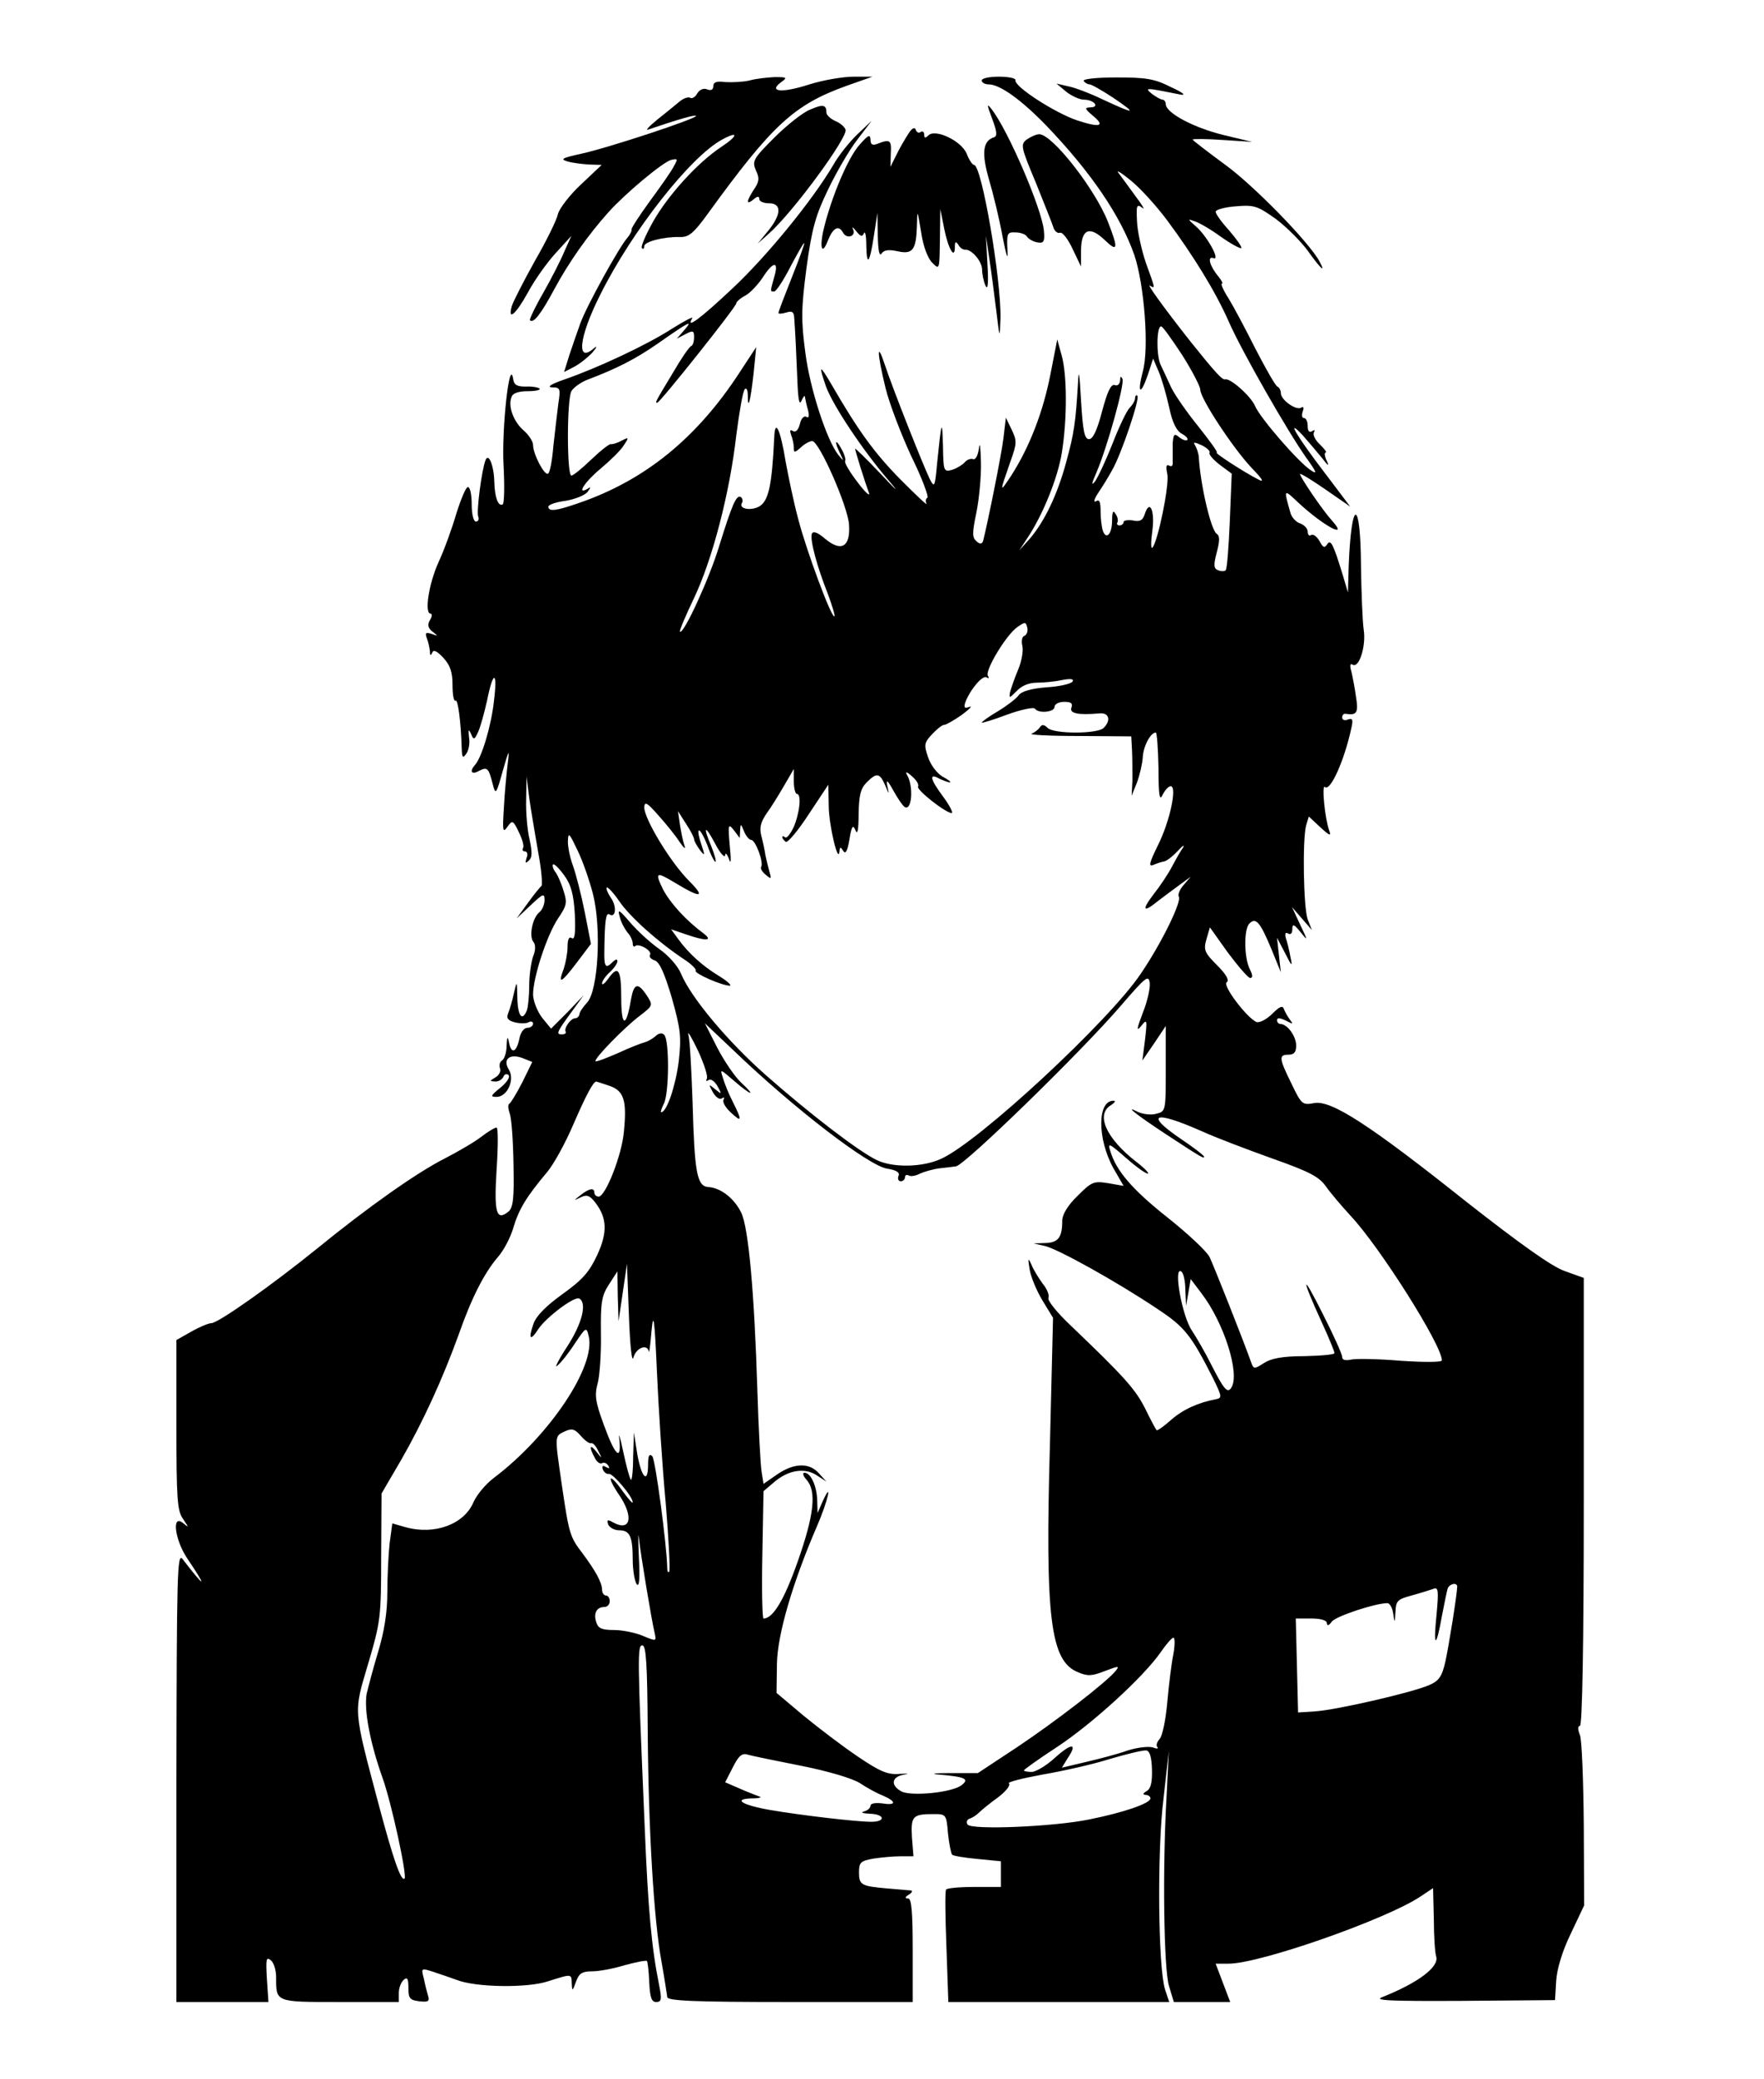 <?xml version="1.0" standalone="no"?>
<!DOCTYPE svg PUBLIC "-//W3C//DTD SVG 20010904//EN"
 "http://www.w3.org/TR/2001/REC-SVG-20010904/DTD/svg10.dtd">
<svg version="1.0" xmlns="http://www.w3.org/2000/svg"
 width="460pt" height="542pt" viewBox="0 0 460 542"
 preserveAspectRatio="xMidYMid meet">
<g transform="translate(0,542) scale(0.1,-0.1)"
fill="#000000" stroke="none">
<path d="M1954 5210 c-18 -4 -46 -5 -63 -4 -22 3 -31 0 -31 -11 0 -9 -6 -12
-16 -8 -10 4 -20 -1 -26 -11 -5 -9 -13 -14 -18 -11 -5 3 -17 -1 -27 -9 -10 -8
-36 -30 -58 -47 -22 -18 -33 -30 -25 -27 82 28 122 39 125 36 6 -6 -230 -84
-300 -99 -50 -11 -55 -14 -35 -20 14 -4 39 -7 57 -8 l32 -1 -54 -51 c-29 -27
-56 -62 -60 -77 -3 -15 -30 -70 -60 -122 -29 -52 -56 -105 -60 -117 -12 -42
10 -23 42 35 17 32 50 78 72 102 l41 45 -18 -40 c-9 -22 -34 -71 -55 -108 -22
-38 -37 -70 -35 -72 9 -9 28 15 63 80 38 71 89 143 142 202 43 48 141 130 163
136 18 4 18 3 7 -17 -6 -12 -34 -52 -62 -90 -27 -37 -49 -71 -48 -74 1 -4 -4
-14 -11 -22 -22 -25 -107 -179 -123 -224 -8 -22 -21 -60 -29 -84 l-13 -42 27
14 c15 8 36 25 47 37 11 13 13 18 5 12 -48 -43 -41 27 15 138 83 167 236 361
318 405 44 24 42 10 -2 -19 -62 -41 -139 -126 -178 -195 -19 -34 -33 -66 -29
-69 3 -4 6 -1 6 5 0 12 51 25 93 24 23 -1 36 10 73 61 168 232 225 284 361
333 l68 24 -50 0 c-27 0 -79 -9 -114 -20 -71 -23 -108 -20 -75 5 18 13 17 14
-16 14 -19 -1 -49 -4 -66 -9z"/>
<path d="M2560 5210 c0 -5 8 -10 18 -10 29 0 84 -39 150 -107 116 -121 194
-235 230 -338 26 -77 39 -244 22 -304 -15 -57 -6 -64 13 -9 l14 43 15 -35 c8
-19 20 -61 27 -93 8 -38 19 -61 33 -68 11 -6 17 -13 14 -16 -3 -3 -12 0 -21 7
-13 11 -15 8 -17 -16 0 -16 0 -37 0 -47 1 -11 -2 -15 -9 -11 -8 4 -9 -3 -5
-22 6 -28 -25 -178 -39 -192 -4 -4 -4 16 0 44 7 53 -7 84 -20 43 -5 -16 -13
-20 -31 -16 -13 2 -24 0 -24 -4 0 -5 -5 -9 -11 -9 -5 0 -8 4 -5 8 2 4 1 14 -5
22 -6 11 -9 6 -9 -17 0 -35 -15 -52 -24 -27 -3 9 -6 31 -6 50 0 26 -3 33 -12
27 -7 -4 -5 6 6 22 10 15 27 42 36 59 24 41 73 187 66 194 -3 3 -6 0 -6 -6 0
-6 -6 -17 -14 -25 -8 -8 -28 -50 -45 -94 -17 -43 -38 -88 -46 -99 -10 -12 -8
-4 5 26 28 66 73 228 67 242 -4 8 -6 7 -6 -4 -1 -10 -7 -15 -14 -12 -10 3 -19
-16 -33 -68 -13 -50 -24 -73 -34 -73 -12 0 -16 20 -21 100 -4 74 -6 86 -8 45
-6 -101 -10 -130 -31 -206 -23 -85 -57 -155 -95 -199 l-27 -30 21 32 c41 61
80 159 90 223 14 86 14 205 -1 255 l-11 40 -18 -92 c-19 -97 -54 -188 -102
-263 -31 -47 -31 -46 -2 37 17 47 17 54 3 83 l-15 31 -6 -51 c-5 -44 -42 -226
-53 -269 -3 -10 -8 -11 -18 -2 -11 10 -11 21 0 74 7 34 13 94 12 132 -1 39 -3
55 -5 37 -3 -20 -9 -32 -16 -29 -7 2 -16 -2 -22 -9 -5 -6 -20 -15 -32 -19 -22
-6 -23 -4 -24 62 -2 73 -4 66 -15 -42 -6 -65 -7 -68 -19 -45 -15 30 -97 236
-118 300 -21 63 -20 30 2 -61 10 -41 41 -122 68 -180 28 -57 46 -106 41 -107
-4 -2 -5 -9 -2 -15 3 -7 -27 22 -68 63 -68 69 -110 127 -180 248 -31 53 -34
52 -14 -6 18 -49 95 -165 161 -242 32 -37 26 -33 -19 15 -36 38 -66 67 -66 65
0 -6 26 -89 36 -115 4 -11 -10 1 -30 28 -20 26 -35 51 -32 55 2 4 -2 18 -10
32 -16 29 -19 19 -3 -13 10 -21 10 -21 -5 -3 -30 38 -74 172 -86 267 -11 83
-11 113 3 220 14 103 24 138 56 204 21 44 55 103 76 130 l38 50 -37 -35 c-20
-19 -49 -55 -63 -80 -54 -92 -174 -239 -264 -323 -83 -78 -122 -107 -104 -77
4 6 -19 -6 -51 -26 -66 -43 -197 -104 -281 -133 -35 -12 -48 -20 -34 -21 22 0
23 -3 17 -42 -3 -24 -9 -74 -13 -111 -3 -37 -9 -70 -14 -72 -9 -6 -39 51 -39
75 0 9 -11 26 -25 38 -26 23 -41 63 -31 87 3 10 19 15 42 15 21 0 34 3 31 7
-4 3 -20 6 -36 5 -23 0 -31 4 -33 21 -10 56 -30 -135 -25 -225 3 -54 2 -100
-2 -103 -12 -7 -21 19 -22 58 -1 43 -15 78 -23 57 -10 -26 -24 -134 -19 -147
3 -7 0 -13 -6 -13 -6 0 -11 19 -11 45 0 25 -4 45 -10 45 -5 0 -18 -31 -30 -69
-11 -38 -32 -96 -47 -128 -25 -56 -37 -133 -20 -133 4 0 4 -8 -2 -17 -7 -12
-5 -21 7 -30 15 -12 15 -12 -2 -6 -16 5 -18 3 -13 -11 4 -10 7 -25 8 -34 0
-11 2 -13 6 -4 3 9 12 5 29 -13 18 -20 24 -37 24 -71 0 -25 3 -43 8 -41 6 5
14 -55 16 -126 1 -23 3 -25 12 -12 6 8 10 27 7 43 -2 20 -1 22 5 9 7 -17 9
-17 19 5 6 13 16 50 23 81 16 80 28 79 18 -1 -7 -65 -32 -147 -49 -166 -16
-18 -9 -27 10 -16 22 11 25 8 36 -35 7 -28 9 -27 26 35 16 56 18 59 13 20 -3
-25 -8 -76 -10 -115 -4 -62 -3 -68 9 -51 13 18 15 18 30 -14 9 -18 14 -36 11
-41 -3 -5 -1 -9 5 -9 6 0 8 -8 4 -17 -4 -14 -3 -15 6 -7 9 8 9 22 2 55 -6 24
-10 71 -9 104 l1 60 7 -55 c4 -30 15 -93 23 -140 9 -47 12 -87 9 -90 -4 -3
-20 -23 -36 -45 l-29 -40 36 34 c33 31 37 33 37 14 0 -11 -6 -26 -14 -32 -18
-15 -27 -63 -15 -77 6 -7 6 -22 -1 -38 -5 -15 -10 -49 -10 -76 0 -27 -3 -55
-6 -64 -12 -31 -24 -15 -25 32 -1 46 -1 46 -9 12 -4 -19 -11 -43 -15 -52 -5
-13 -1 -19 19 -24 13 -3 30 -3 35 1 6 3 11 1 11 -4 0 -6 -7 -11 -15 -11 -9 0
-18 -12 -21 -30 -8 -35 -21 -39 -27 -7 -3 16 -5 14 -6 -10 0 -17 -6 -35 -12
-38 -6 -4 -8 -13 -5 -21 3 -7 -3 -18 -12 -23 -16 -10 -16 -10 0 -11 9 0 18 6
21 13 2 6 8 8 13 4 5 -5 -4 -19 -21 -33 -26 -21 -27 -24 -10 -24 28 0 48 45
32 71 -17 27 2 43 36 30 l25 -10 -26 -53 c-15 -29 -30 -54 -34 -56 -4 -2 -3
-13 1 -25 5 -12 9 -72 10 -133 2 -88 -1 -113 -13 -123 -32 -26 -38 -3 -31 110
4 60 4 109 0 109 -5 0 -23 -11 -40 -24 -18 -14 -61 -39 -96 -57 -71 -36 -198
-125 -334 -236 -115 -93 -256 -193 -274 -193 -7 0 -31 -10 -52 -22 l-39 -22 0
-221 c0 -191 2 -224 17 -245 16 -24 16 -24 0 -11 -30 24 -21 -44 11 -92 54
-80 48 -80 -12 -2 -14 18 -15 -37 -16 -567 l0 -588 120 0 120 0 -4 60 c-3 51
-2 59 10 49 8 -6 14 -26 14 -44 0 -66 -3 -65 166 -65 l154 0 0 24 c0 13 6 28
13 34 9 8 12 3 12 -21 0 -28 4 -32 28 -35 24 -3 28 0 23 15 -3 10 -8 30 -11
45 -7 27 -7 27 27 16 18 -6 44 -15 58 -20 49 -20 185 -22 239 -4 63 20 61 20
62 -6 1 -21 2 -20 11 5 8 22 16 27 42 27 18 0 56 7 85 16 29 8 55 13 58 11 2
-3 5 -28 6 -56 2 -39 6 -51 18 -51 14 0 15 7 8 43 -20 99 -29 196 -38 417 -19
442 -19 470 -6 470 10 0 13 -51 14 -221 2 -264 16 -495 36 -604 8 -44 14 -86
15 -92 0 -10 71 -13 320 -13 l320 0 0 135 c0 101 -3 135 -12 135 -9 0 -8 4 2
10 8 5 11 10 5 11 -5 0 -32 3 -60 5 -69 6 -75 9 -75 42 0 26 4 30 38 36 20 3
52 6 70 6 l34 0 -4 50 c-3 55 2 60 57 60 32 0 33 -1 37 -50 3 -28 8 -53 11
-56 3 -3 33 -8 66 -11 l61 -6 0 -33 0 -34 -69 0 c-39 0 -72 -3 -74 -7 -3 -5
-2 -72 1 -150 l5 -143 288 0 288 0 -11 33 c-18 57 -21 360 -4 497 l14 125 -6
-120 c-11 -190 -7 -445 6 -492 l13 -43 73 0 74 0 -19 50 -19 50 34 0 c82 0
412 116 500 175 l33 22 2 -81 c0 -44 3 -88 6 -97 9 -27 -47 -69 -140 -106 -24
-9 16 -11 210 -10 l240 2 3 50 c2 31 16 78 38 123 l35 74 -1 210 c-1 116 -5
221 -10 234 -6 15 -6 24 0 24 6 0 10 211 10 584 l0 584 -50 18 c-34 12 -115
70 -253 178 -255 203 -354 267 -399 260 -32 -6 -34 -4 -60 50 -33 67 -34 76
-8 76 15 0 20 7 20 24 0 24 -23 56 -41 56 -5 0 -9 5 -9 10 0 7 8 6 23 -1 19
-10 20 -10 11 2 -6 8 -13 20 -16 28 -3 10 -11 7 -30 -12 -15 -15 -33 -24 -41
-22 -25 10 -91 97 -78 104 7 5 -1 20 -25 44 -33 33 -36 40 -28 68 l9 31 47
-66 c27 -36 53 -66 58 -66 7 0 7 7 0 21 -16 29 -17 106 -2 121 17 17 28 4 58
-68 l24 -59 -5 45 -5 45 21 -40 c18 -36 20 -37 14 -10 -3 17 -8 38 -12 49 -3
12 -1 16 6 12 6 -4 11 0 11 11 0 15 4 14 21 -7 20 -25 20 -24 -1 20 l-21 45
26 -30 26 -30 -11 28 c-11 31 -14 207 -4 245 l7 23 30 -28 c25 -23 29 -24 23
-8 -11 30 -20 121 -11 113 14 -13 51 70 69 154 5 22 3 26 -9 22 -8 -4 -15 -1
-15 5 0 6 3 10 8 10 30 -5 35 2 28 44 -3 23 -9 53 -12 66 -5 16 -3 22 3 18 17
-11 36 49 29 92 -3 21 -6 96 -7 165 -1 178 -25 179 -32 1 l-2 -70 -13 44 c-25
82 -32 96 -41 82 -7 -11 -11 -9 -20 8 -7 12 -16 19 -22 16 -5 -4 -9 1 -9 9 0
8 -9 17 -19 21 -11 3 -23 16 -26 28 -18 63 -18 63 21 26 66 -61 133 -97 87
-46 -23 25 -83 113 -83 121 0 3 30 -15 66 -40 l65 -45 -65 86 c-75 98 -105
149 -59 100 15 -17 38 -44 51 -60 15 -20 19 -22 12 -7 -6 12 -7 22 -3 22 4 0
-3 9 -15 21 -12 11 -19 25 -16 31 4 7 2 8 -4 4 -8 -5 -12 0 -12 13 0 12 -4 21
-10 21 -5 0 -6 7 -3 17 4 10 2 14 -4 10 -13 -8 -53 20 -53 38 0 7 -4 15 -9 17
-5 2 -30 46 -57 98 -26 52 -58 112 -71 133 -13 20 -20 37 -17 37 4 0 0 8 -8
18 -23 27 -31 55 -14 49 20 -8 -17 59 -47 84 -20 18 -21 19 -2 12 11 -3 42
-21 68 -40 27 -19 51 -32 54 -30 2 3 -12 23 -31 45 -20 22 -36 44 -36 50 0 5
24 12 53 14 48 4 56 1 104 -33 28 -21 66 -59 84 -84 33 -46 47 -59 30 -27 -26
49 -172 199 -247 253 -46 34 -84 63 -84 65 0 2 35 2 78 -1 l77 -5 -75 18 c-77
19 -149 57 -150 80 0 6 -4 12 -8 12 -5 0 -17 7 -28 15 -20 17 -19 17 76 -2 14
-2 2 7 -27 20 -43 22 -66 25 -142 25 -51 0 -88 -4 -85 -9 3 -5 10 -9 15 -9 5
0 33 -16 62 -35 63 -43 58 -44 -24 -6 -35 17 -77 33 -94 36 l-30 7 25 -21 c14
-11 35 -21 47 -21 26 0 42 -20 16 -20 -15 -1 -15 -3 6 -21 34 -28 21 -33 -40
-13 -57 19 -166 89 -161 105 1 5 -18 9 -43 9 -25 0 -45 -4 -45 -10z m484 -365
c69 -93 126 -186 160 -263 33 -76 155 -289 202 -355 28 -39 30 -45 12 -33 -33
22 -131 135 -145 167 -11 26 -64 73 -78 70 -7 -3 -27 19 -91 99 -71 90 -116
153 -105 145 14 -8 14 -9 -11 60 -11 33 -22 81 -23 108 -2 42 -1 46 14 35 8
-7 0 7 -19 32 -18 25 -38 52 -44 60 -6 8 9 -1 32 -20 24 -19 67 -66 96 -105z
m-979 -148 c-19 -48 -35 -89 -35 -93 0 -3 9 -2 20 1 15 5 20 2 21 -12 3 -42 5
-83 8 -158 2 -55 5 -74 11 -60 5 11 9 16 9 10 1 -5 4 -21 8 -34 4 -16 2 -22
-4 -18 -6 4 -14 -4 -17 -18 -4 -16 -11 -23 -18 -19 -8 5 -9 2 -5 -10 4 -10 7
-25 7 -33 0 -14 2 -14 18 0 10 10 24 17 30 17 18 0 93 -170 96 -218 4 -58 -20
-72 -62 -37 -21 18 -32 21 -35 13 -5 -16 13 -84 42 -157 11 -30 19 -56 17 -58
-7 -7 -73 171 -94 252 -12 44 -26 112 -33 150 -14 86 -28 115 -30 65 -6 -128
-15 -167 -40 -181 -23 -12 -54 -5 -44 10 3 5 1 12 -3 15 -12 7 -23 -20 -57
-129 -25 -83 -93 -231 -102 -222 -2 2 15 42 37 88 48 101 93 274 110 424 8 61
17 114 22 120 4 5 8 -1 8 -15 0 -43 7 -16 15 55 l7 70 -42 -64 c-112 -173
-248 -283 -419 -342 -60 -21 -81 -24 -81 -10 0 5 20 12 44 15 24 4 50 14 58
23 9 12 9 15 1 9 -31 -18 -9 17 32 51 25 21 53 48 61 61 15 22 14 23 -5 13
-11 -6 -24 -10 -28 -9 -4 1 -27 -17 -51 -40 -24 -23 -47 -42 -52 -42 -12 0
-12 198 0 220 5 9 24 23 42 30 77 29 127 55 183 94 83 58 93 63 70 36 l-20
-23 23 12 c19 10 22 9 22 -8 0 -11 -3 -21 -7 -23 -5 -1 -26 -32 -47 -68 -49
-81 -48 -80 -42 -80 7 0 206 250 206 259 0 4 10 13 23 20 12 6 32 27 45 46 28
44 44 46 31 3 -11 -40 -11 -38 0 -38 5 0 24 29 42 64 19 36 35 64 36 62 2 -1
-13 -41 -32 -89z m1018 -203 c26 -41 47 -82 47 -90 0 -23 85 -152 133 -203 30
-31 35 -40 18 -31 -37 19 -116 70 -108 70 4 0 -18 30 -48 68 -30 37 -62 83
-71 102 -9 19 -21 46 -28 60 -11 26 -10 100 2 99 4 0 28 -34 55 -75z m71 -255
c-2 -4 10 -18 27 -31 l31 -23 -5 -123 c-3 -68 -7 -126 -11 -129 -3 -3 -12 -3
-19 0 -12 4 -13 13 -4 47 8 30 8 43 0 48 -15 9 -43 128 -47 202 -1 8 -5 21 -9
28 -7 10 -3 10 17 1 14 -7 23 -16 20 -20z m-483 -477 c-6 -2 -8 -14 -5 -26 3
-13 -2 -41 -11 -62 -9 -21 -18 -48 -21 -58 -3 -18 -2 -17 17 2 13 14 32 22 53
22 18 0 48 3 66 7 22 4 31 3 27 -4 -4 -6 -34 -13 -67 -15 -39 -3 -65 -10 -73
-20 -6 -9 -31 -28 -54 -42 -24 -14 -43 -28 -43 -30 0 -2 30 7 67 21 36 13 69
20 72 15 9 -13 51 -9 51 5 0 7 11 13 25 13 18 0 23 -4 19 -15 -6 -15 17 -20
74 -15 24 2 30 -18 10 -38 -16 -16 -130 -16 -146 0 -9 9 -15 10 -20 2 -4 -6
-14 -14 -22 -17 -8 -3 47 -6 123 -6 l137 -1 2 -37 c1 -21 1 -56 1 -78 l-2 -40
14 35 c7 19 14 49 15 65 1 28 20 65 34 65 3 0 6 -42 7 -92 0 -74 3 -88 11 -70
6 12 15 22 21 22 17 0 -2 -91 -33 -153 -23 -47 -26 -58 -12 -52 9 4 22 8 28 9
6 1 22 13 35 27 13 14 19 18 14 9 -6 -8 -19 -31 -29 -50 -10 -19 -32 -52 -48
-72 -32 -42 -27 -49 12 -17 14 11 39 29 55 41 l30 22 -18 -21 c-11 -12 -16
-26 -13 -31 8 -13 -46 -123 -100 -202 -82 -122 -420 -436 -519 -481 -49 -23
-126 -24 -168 -4 -47 22 -178 123 -289 221 -101 89 -196 203 -222 265 -8 20
-33 48 -56 64 -23 16 -57 47 -76 69 -30 35 -34 37 -28 16 3 -14 13 -32 20 -41
8 -8 14 -22 14 -29 0 -7 3 -10 6 -7 9 9 46 -12 39 -23 -3 -5 3 -11 12 -14 13
-4 26 -34 45 -98 23 -82 25 -101 18 -165 -8 -63 -31 -133 -46 -133 -2 0 1 10
7 22 14 26 15 166 1 180 -6 6 -15 4 -23 -4 -8 -7 -21 -14 -29 -16 -8 -2 -39
-14 -69 -28 -30 -13 -56 -23 -58 -21 -5 6 76 89 116 119 34 26 34 27 18 52
-24 36 -34 33 -42 -12 -12 -73 -25 -70 -25 6 0 75 -8 87 -34 50 -9 -12 -16
-18 -16 -12 0 6 9 19 20 29 11 10 20 23 20 29 0 6 -5 5 -12 -2 -19 -19 -23
-14 -22 31 1 77 4 98 13 93 17 -11 20 21 4 43 -8 12 -13 24 -11 27 3 2 18 -14
33 -36 28 -41 101 -106 167 -150 20 -13 35 -27 32 -31 -4 -7 69 -39 89 -39 6
0 -5 11 -26 24 -45 27 -82 61 -108 97 l-19 26 38 -13 c52 -18 73 -18 47 2 -46
34 -87 79 -106 115 -22 45 -18 47 30 18 69 -42 82 -40 38 4 -49 49 -117 162
-117 192 1 16 7 13 36 -20 20 -22 45 -53 56 -70 11 -16 17 -21 13 -10 -4 11
-9 36 -12 55 l-5 35 21 -33 c12 -18 21 -36 21 -40 0 -5 7 -17 15 -28 13 -17
14 -16 4 14 -17 51 -4 48 16 -3 9 -26 19 -44 21 -42 2 2 -3 20 -11 40 -23 54
-17 58 10 7 13 -25 25 -38 26 -30 0 8 5 4 10 -10 5 -16 6 -4 2 35 -5 56 -4 59
11 40 l15 -20 1 20 c1 18 2 18 10 -2 5 -13 14 -23 19 -23 11 0 33 -59 26 -70
-3 -4 3 -14 12 -21 14 -12 15 -11 10 6 -3 11 -8 31 -11 45 -2 14 -7 37 -11 52
-5 20 -1 35 14 57 12 16 32 49 46 73 l25 43 0 -32 c0 -18 4 -33 8 -33 13 0 7
-52 -9 -88 -9 -18 -18 -29 -22 -25 -4 3 -7 4 -7 0 0 -3 4 -8 9 -12 5 -3 32 29
60 72 l51 77 1 -54 c0 -50 25 -155 28 -120 1 12 3 13 10 1 6 -9 11 0 16 30 6
36 9 40 16 24 5 -13 8 1 8 43 1 48 5 66 21 82 26 26 34 25 48 -7 11 -26 11
-26 6 -3 -4 19 0 17 16 -12 11 -20 24 -39 29 -42 19 -12 24 54 6 84 -5 9 0 8
13 -4 12 -10 19 -22 16 -27 -5 -8 72 -69 88 -69 4 0 -5 19 -22 42 -35 47 -38
63 -11 48 11 -5 23 -10 28 -10 4 1 -4 7 -19 15 -15 9 -31 30 -38 51 -11 32
-10 38 11 60 12 13 26 24 31 24 5 0 26 12 46 26 20 15 29 24 20 21 -13 -5 -15
-2 -11 11 12 33 45 72 55 66 7 -4 8 -2 4 4 -8 14 48 107 77 127 20 14 22 14
26 -2 2 -9 -2 -19 -8 -21z m-1125 -672 c23 -89 14 -253 -15 -284 -11 -12 -20
-25 -20 -31 -1 -5 -6 -10 -11 -10 -12 0 -30 -26 -25 -35 2 -4 -2 -7 -10 -7
-16 0 -13 6 28 62 l29 40 -42 -44 -43 -43 -23 28 c-13 17 -23 43 -24 60 0 46
36 155 65 199 23 34 25 41 14 74 -6 20 -16 42 -22 49 -5 7 -7 15 -5 18 3 3 16
-10 29 -28 18 -24 25 -50 28 -102 2 -49 0 -67 -8 -62 -7 5 -11 -3 -11 -23 0
-16 -5 -42 -10 -57 -16 -42 -7 -38 34 16 l37 49 -16 82 c-9 45 -23 100 -31
122 -8 22 -14 51 -13 66 1 22 4 18 24 -24 14 -28 32 -80 41 -115z m1434 -311
c-16 -42 -17 -50 -4 -34 15 19 16 17 10 -35 l-7 -55 31 45 30 45 0 -111 c0
-111 0 -112 -25 -118 -14 -4 -35 -1 -48 5 -37 19 -6 -6 73 -58 93 -61 100 -65
100 -59 0 3 -27 24 -60 46 -97 66 -71 76 55 20 33 -15 114 -46 181 -70 99 -35
124 -48 142 -74 12 -17 41 -51 64 -76 76 -81 238 -337 238 -377 0 -5 -48 -5
-107 -1 -60 5 -118 6 -130 3 -15 -3 -23 -1 -23 7 0 7 -23 58 -51 113 -55 110
-57 97 -3 -21 19 -41 34 -78 34 -82 0 -4 -36 -7 -79 -8 -57 0 -87 -6 -105 -18
-25 -16 -27 -16 -33 1 -24 67 -98 253 -109 276 -8 15 -57 61 -110 103 -92 73
-134 122 -149 174 -7 21 -2 19 40 -18 26 -23 52 -42 58 -42 5 0 -8 14 -29 30
-80 62 -108 125 -66 149 9 6 12 11 6 11 -43 1 -43 -100 0 -177 l26 -45 -40 7
c-38 6 -43 4 -80 -33 -26 -25 -40 -49 -40 -65 0 -43 -10 -57 -44 -58 l-31 -1
31 -7 c35 -9 185 -92 291 -163 73 -48 89 -69 147 -183 22 -45 23 -50 8 -53
-48 -9 -87 -27 -118 -54 -19 -17 -36 -29 -38 -27 -2 2 -16 28 -30 57 -26 51
-55 83 -194 216 -35 33 -61 65 -58 72 3 7 -4 24 -15 37 -10 14 -24 36 -29 49
-9 20 -10 18 -5 -12 3 -19 18 -55 33 -80 l28 -46 -8 -327 c-13 -456 1 -568 73
-597 25 -11 37 -10 70 3 37 14 39 14 28 0 -26 -31 -156 -131 -256 -198 l-103
-68 -72 0 c-43 0 -54 -2 -28 -4 67 -6 79 -11 57 -28 -26 -19 -130 -29 -156
-16 -30 16 -26 39 7 44 15 2 10 3 -11 2 -31 -3 -51 5 -110 45 -40 27 -103 75
-142 107 l-70 59 1 75 c1 77 41 213 105 361 28 65 41 122 14 63 l-13 -30 -1
33 c-1 38 -17 72 -33 72 -6 0 -4 -8 5 -18 27 -30 20 -92 -23 -214 -35 -99 -64
-148 -89 -148 -3 0 -5 75 -3 166 l3 166 27 23 c37 32 79 39 111 19 l26 -17
-19 21 c-25 29 -65 28 -109 -2 l-36 -25 -5 32 c-3 18 -8 113 -11 212 -8 256
-23 423 -42 463 -18 37 -53 65 -86 67 -30 2 -36 39 -41 222 -3 84 -7 163 -11
175 -3 13 8 -6 25 -41 16 -35 27 -68 23 -74 -3 -6 -1 -7 5 -3 6 4 16 -4 23
-16 12 -22 11 -22 -6 -8 -17 14 -18 14 -6 -8 7 -12 17 -20 23 -16 6 4 8 3 5
-3 -4 -6 5 -21 18 -33 30 -28 31 -23 6 27 -11 21 -22 49 -26 63 -8 24 -7 23
29 -8 45 -39 60 -43 18 -4 -16 15 -44 56 -62 91 l-32 63 74 -70 c156 -150 352
-301 401 -309 25 -4 34 -10 30 -19 -3 -8 0 -14 6 -14 6 0 11 5 11 11 0 5 4 7
10 4 5 -3 18 -1 29 5 11 5 35 12 53 14 18 2 36 4 41 5 23 3 329 301 430 419
64 74 72 81 75 60 2 -14 -6 -49 -18 -79z m-1391 -190 c38 -13 46 -38 38 -119
-5 -61 -48 -170 -66 -170 -6 0 -11 5 -11 10 0 14 -13 12 -36 -6 -19 -15 -19
-15 0 -6 16 8 24 5 38 -13 31 -40 33 -78 5 -138 -20 -43 -38 -64 -90 -101 -43
-31 -69 -57 -76 -78 -14 -40 -8 -46 13 -13 21 31 95 87 107 79 20 -12 7 -65
-32 -125 -23 -35 -34 -58 -26 -50 9 7 30 33 46 58 29 43 30 44 36 20 20 -78
-102 -261 -248 -371 -21 -16 -44 -44 -52 -62 -24 -58 -101 -87 -177 -66 l-35
10 -7 -52 c-3 -28 -6 -86 -6 -128 0 -53 -8 -102 -24 -155 -13 -43 -26 -93 -30
-110 -7 -42 9 -127 41 -217 24 -66 65 -257 58 -264 -9 -9 -30 52 -67 191 -68
256 -66 240 -28 369 32 108 34 121 34 278 l1 166 52 89 c56 98 107 209 149
325 34 97 67 161 102 202 16 18 34 53 41 78 14 47 34 80 87 143 18 21 49 78
69 125 33 76 52 112 60 112 1 0 16 -5 34 -11z m63 -708 c7 25 36 36 40 15 1
-6 4 18 7 54 5 52 8 32 14 -105 4 -93 14 -248 23 -344 8 -96 12 -176 9 -179
-3 -3 -5 1 -5 9 -1 60 -31 284 -39 292 -8 8 -11 1 -11 -21 0 -52 -17 -36 -28
26 l-9 57 -2 -64 c0 -35 -3 -62 -6 -59 -3 3 -12 36 -20 74 -8 38 -13 52 -10
32 6 -60 -11 -44 -40 36 -23 62 -25 79 -16 111 5 20 9 78 8 129 -1 80 2 98 21
127 l22 34 1 -65 2 -65 11 75 11 75 5 -135 c3 -82 8 -125 12 -109z m1439 176
l2 -42 6 35 6 35 28 -37 c59 -77 101 -210 78 -246 -10 -16 -19 -6 -54 63 -14
28 -36 66 -49 86 -25 36 -49 167 -28 154 6 -3 11 -25 11 -48z m-1550 -400 c5
2 13 -7 19 -20 11 -21 10 -21 -4 -3 -18 23 -21 14 -5 -15 5 -11 14 -17 19 -14
5 3 12 0 16 -6 5 -8 3 -9 -6 -4 -8 5 -11 3 -8 -6 3 -8 10 -13 16 -12 10 2 62
-59 62 -74 0 -4 -12 9 -27 30 -34 48 -43 40 -9 -10 39 -57 31 -97 -14 -73 -16
9 -18 8 -14 -5 4 -8 16 -15 29 -15 28 0 35 -17 35 -78 0 -26 5 -54 10 -62 7
-10 9 12 6 70 -2 47 -2 69 0 50 5 -46 34 -219 41 -247 5 -23 5 -23 -31 -8 -19
8 -53 15 -75 15 -31 0 -41 4 -46 20 -8 24 1 40 21 40 8 0 14 7 14 15 0 8 -4
15 -10 15 -5 0 -10 7 -10 15 0 18 -16 48 -51 95 -33 43 -35 50 -54 179 -19
131 -19 126 8 139 18 8 25 7 41 -11 10 -12 22 -21 27 -20z m2259 -374 c-1 -24
-22 -155 -31 -196 -9 -39 -17 -50 -43 -61 -47 -20 -244 -65 -296 -68 l-45 -3
-3 123 -3 122 41 0 c25 0 40 -5 40 -12 1 -8 5 -7 13 4 11 14 113 48 145 48 6
0 13 -12 15 -27 4 -26 4 -26 6 4 1 29 5 33 42 43 22 6 47 14 56 17 14 6 15 -3
9 -68 -9 -86 -1 -88 14 -3 6 32 13 65 15 72 5 13 25 17 25 5z m-740 -175 c-5
-24 -12 -80 -16 -126 -4 -46 -13 -89 -20 -96 -7 -8 -10 -17 -6 -21 4 -5 -2 -5
-12 -1 -11 3 -40 0 -65 -8 -25 -9 -74 -22 -109 -30 l-63 -15 16 26 c26 39 9
39 -35 -1 -22 -20 -49 -36 -60 -36 -11 0 -20 2 -20 4 0 2 39 30 88 62 92 61
223 181 268 245 15 22 30 39 34 39 4 0 4 -19 0 -42z m-56 -301 c1 -34 -3 -51
-14 -57 -10 -6 -11 -9 -2 -10 6 0 12 -4 12 -9 0 -13 -70 -37 -160 -55 -93 -19
-308 -28 -317 -13 -4 6 -1 13 5 15 7 2 18 9 25 16 6 6 29 25 50 40 21 16 33
32 28 36 -6 3 33 13 87 23 53 9 133 27 177 41 44 13 86 23 94 22 9 -1 14 -17
15 -49z m-915 9 c71 -14 134 -33 153 -45 18 -12 45 -27 61 -33 36 -16 34 -26
-3 -20 -17 2 -30 0 -30 -6 0 -6 -8 -13 -17 -15 -10 -3 -3 -5 15 -6 39 -1 43
-21 4 -21 -39 0 -184 17 -265 31 -74 13 -97 29 -45 30 18 0 26 3 18 5 -8 3
-32 12 -52 21 l-37 16 20 39 c15 30 24 38 39 33 10 -3 73 -16 139 -29z"/>
<path d="M2112 5134 c-18 -7 -60 -40 -93 -73 -55 -55 -58 -61 -48 -85 10 -20
9 -30 -5 -50 -20 -31 -21 -42 -1 -26 10 9 15 9 15 1 0 -6 11 -11 25 -11 34 0
33 -29 -2 -72 l-27 -33 28 25 c63 55 208 253 201 272 -3 8 -15 18 -28 23 -12
6 -22 15 -22 22 0 20 -9 22 -43 7z"/>
<path d="M2587 5111 c13 -34 14 -46 5 -49 -29 -9 -33 -41 -13 -110 11 -37 27
-103 35 -147 11 -56 15 -67 13 -35 -2 42 0 45 21 44 13 0 27 -5 30 -11 4 -6
16 -13 27 -15 17 -3 20 2 17 32 -6 57 -93 260 -136 315 -13 17 -13 13 1 -24z"/>
<path d="M2368 5070 c-9 -14 -23 -38 -31 -55 l-15 -30 1 35 c2 35 -2 38 -35
25 -13 -5 -18 -2 -18 11 -1 15 -6 12 -29 -14 -30 -34 -72 -134 -92 -215 -13
-52 -6 -76 10 -34 13 33 28 41 39 21 10 -19 36 -10 26 9 -3 7 1 4 9 -6 11 -14
16 -15 20 -5 3 7 6 -7 6 -31 1 -58 9 -48 20 25 l9 59 1 -60 c1 -38 4 -55 10
-46 6 9 18 11 41 6 40 -9 49 3 51 65 1 45 1 45 11 -15 5 -36 17 -68 29 -80 19
-19 19 -19 20 60 l1 80 10 -50 c10 -52 28 -84 28 -49 0 14 2 16 9 6 4 -8 12
-13 17 -13 17 2 44 -29 45 -51 0 -13 4 -32 9 -43 6 -13 8 7 5 55 l-4 75 9 -60
c5 -33 13 -94 18 -135 9 -74 9 -75 11 -20 2 102 -49 400 -69 400 -4 0 -13 13
-19 29 -14 34 -82 66 -100 48 -8 -8 -11 -7 -11 2 0 7 -4 10 -9 7 -5 -4 -11 -1
-13 6 -3 8 -11 3 -20 -12z"/>
<path d="M2677 5056 c-16 -13 -15 -19 24 -112 22 -55 43 -107 46 -117 3 -10
11 -16 17 -14 6 3 21 -16 33 -42 l22 -46 0 43 c1 55 22 64 62 26 34 -33 36
-23 8 48 -34 86 -145 228 -179 228 -8 0 -23 -7 -33 -14z"/>
</g>
</svg>
